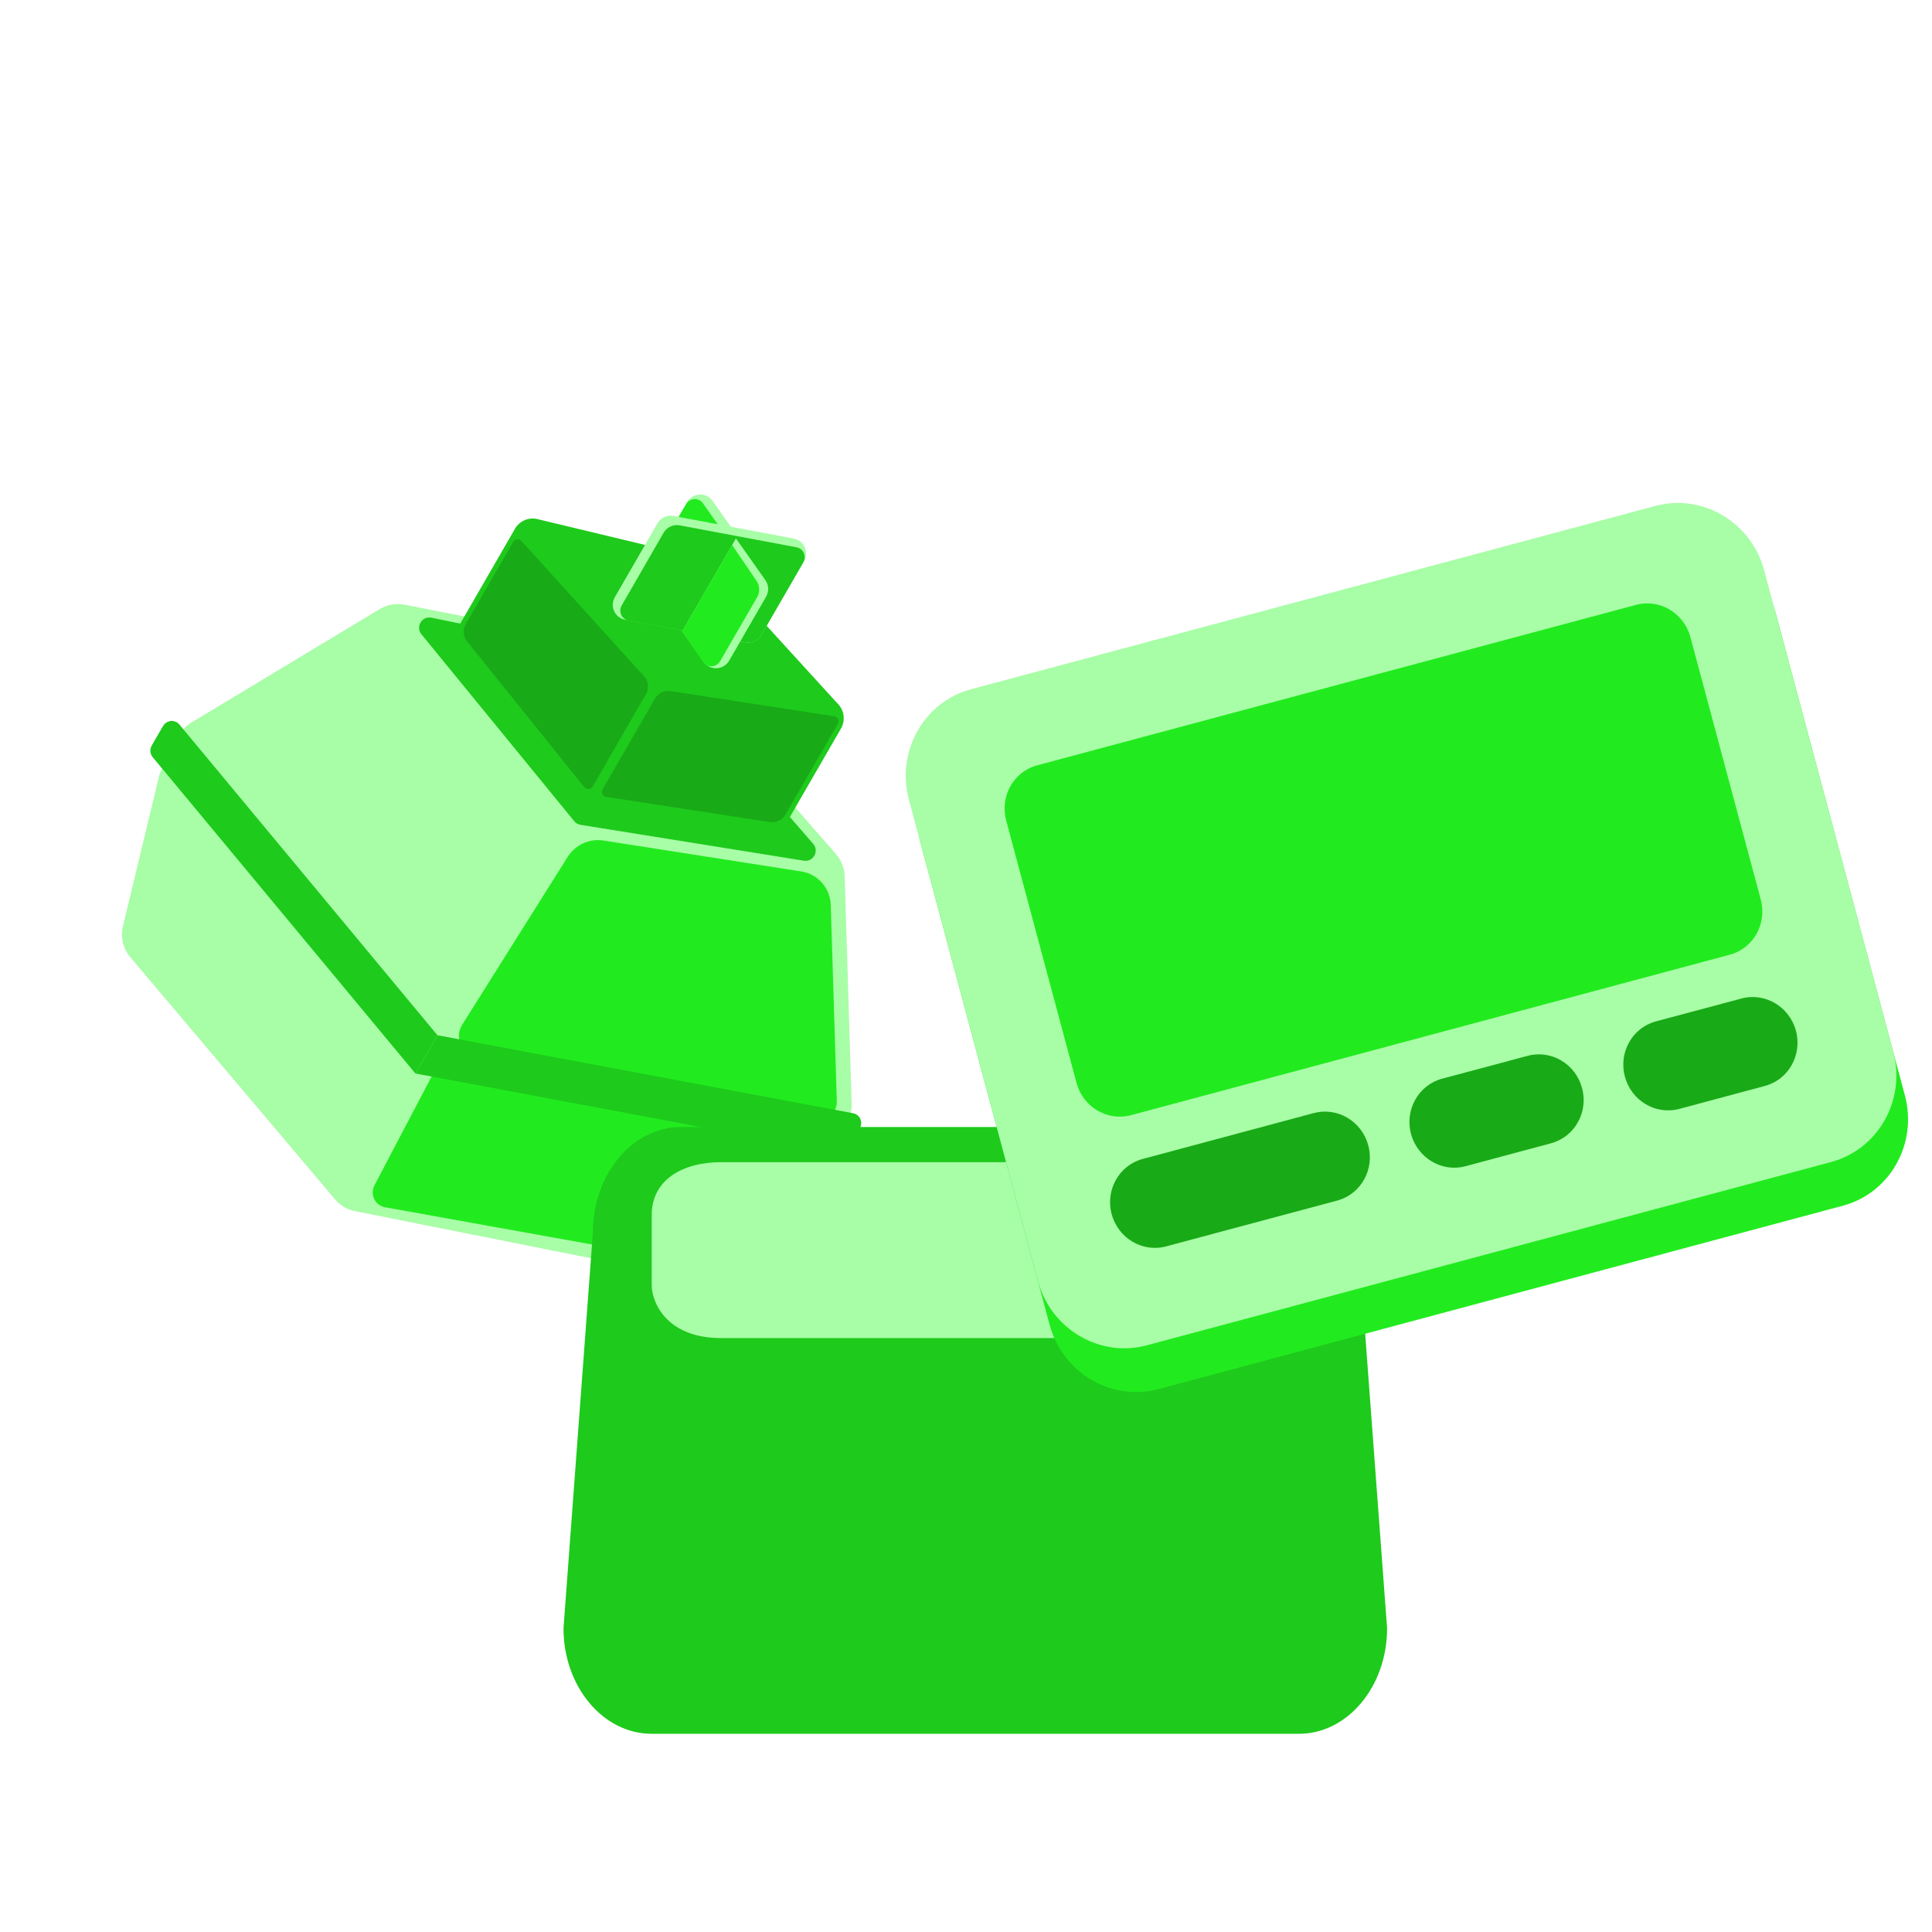 <svg width="24" height="24" viewBox="0 0 24 24" fill="none" xmlns="http://www.w3.org/2000/svg">
<g id="Property 1=Housing">
<g id="Vector">
<path d="M9.119 6.601L8.851 6.221C8.772 6.11 8.604 6.119 8.535 6.239L8.077 7.032C8.04 7.096 8.043 7.176 8.086 7.237L8.452 7.756L9.119 6.601Z" fill="#A8FDA7"/>
<path d="M8.046 7.087C8.008 7.151 8.012 7.231 8.054 7.292L8.421 7.811L9.056 6.711L8.732 6.252C8.679 6.177 8.567 6.184 8.521 6.264L8.046 7.087Z" fill="#21EB1E"/>
<path d="M4.409 15.045L7.957 15.753C8.075 15.777 8.199 15.75 8.298 15.679L10.108 14.392C10.29 14.263 10.232 13.98 10.017 13.938L5.489 13.053C5.434 13.042 5.385 13.013 5.348 12.97L2.414 9.52C2.282 9.365 2.028 9.429 1.979 9.63L1.528 11.502C1.495 11.639 1.528 11.784 1.618 11.89L4.164 14.901C4.227 14.976 4.313 15.026 4.409 15.045Z" fill="#A8FDA7"/>
<path d="M5.348 12.97L2.289 9.373C2.188 9.255 2.219 9.072 2.354 8.99L4.715 7.567C4.809 7.511 4.92 7.491 5.027 7.512L8.086 8.113C8.179 8.131 8.264 8.18 8.327 8.252L10.385 10.61C10.451 10.687 10.489 10.784 10.493 10.886L10.58 13.729C10.585 13.893 10.437 14.02 10.278 13.989L5.489 13.053C5.434 13.042 5.385 13.013 5.348 12.97Z" fill="#A8FDA7"/>
<path d="M10.093 13.934L5.9 13.113C5.728 13.079 5.646 12.882 5.74 12.732L7.051 10.646C7.146 10.495 7.321 10.414 7.494 10.441L9.955 10.826C10.161 10.858 10.314 11.033 10.32 11.243L10.395 13.674C10.4 13.837 10.252 13.965 10.093 13.934Z" fill="#21EB1E"/>
<path d="M5.623 13.26L9.957 14.09C10.066 14.11 10.095 14.252 10.004 14.317L8.335 15.501C8.239 15.57 8.119 15.597 8.003 15.576L4.783 14.997C4.658 14.975 4.593 14.837 4.652 14.724L5.351 13.393C5.404 13.293 5.514 13.239 5.623 13.26Z" fill="#21EB1E"/>
<path d="M5.234 7.878C5.16 7.786 5.243 7.649 5.359 7.673L8.126 8.243C8.152 8.248 8.176 8.262 8.194 8.283L10.102 10.483C10.18 10.572 10.102 10.711 9.986 10.692L7.21 10.246C7.18 10.241 7.153 10.226 7.134 10.202L5.234 7.878Z" fill="#1ECA1C"/>
<path d="M7.369 9.952L9.54 10.297C9.643 10.314 9.746 10.264 9.799 10.172L10.447 9.05C10.502 8.954 10.49 8.833 10.416 8.752L8.824 7.007C8.791 6.971 8.747 6.945 8.699 6.934L6.674 6.448C6.566 6.422 6.453 6.472 6.397 6.569L5.712 7.756C5.659 7.847 5.667 7.962 5.733 8.043L7.217 9.864C7.255 9.911 7.309 9.942 7.369 9.952Z" fill="#1ECA1C"/>
<path d="M8.136 8.679C8.176 8.61 8.253 8.573 8.33 8.585L10.364 8.898C10.408 8.905 10.43 8.953 10.408 8.992L9.758 10.118C9.718 10.187 9.641 10.224 9.564 10.212L7.53 9.899C7.486 9.892 7.464 9.844 7.486 9.805L8.136 8.679Z" fill="#19AA17"/>
<path d="M8.024 8.623C8.066 8.551 8.056 8.461 8.001 8.401L6.476 6.719C6.448 6.688 6.397 6.694 6.376 6.731L5.786 7.752C5.747 7.82 5.753 7.906 5.801 7.966L7.259 9.779C7.286 9.813 7.34 9.809 7.362 9.77L8.024 8.623Z" fill="#19AA17"/>
<path d="M1.897 9.406C1.863 9.365 1.858 9.308 1.885 9.261L2.024 9.021C2.068 8.944 2.173 8.934 2.229 9.001L5.434 12.86L5.16 13.335L1.897 9.406Z" fill="#1ECA1C"/>
<path d="M10.409 14.319C10.461 14.329 10.515 14.305 10.542 14.258L10.681 14.016C10.725 13.94 10.682 13.845 10.598 13.829L5.434 12.86L5.16 13.335L10.409 14.319Z" fill="#1ECA1C"/>
<path d="M8.167 6.502C8.208 6.431 8.288 6.394 8.366 6.409L9.863 6.691C9.989 6.715 10.053 6.858 9.988 6.971L9.459 7.887C9.418 7.958 9.338 7.995 9.259 7.98L7.763 7.698C7.637 7.674 7.573 7.531 7.638 7.418L8.167 6.502Z" fill="#A8FDA7"/>
<path d="M8.243 6.619C8.284 6.549 8.364 6.511 8.443 6.526L9.896 6.799C9.98 6.815 10.023 6.91 9.979 6.986L9.459 7.887C9.418 7.958 9.338 7.995 9.259 7.98L7.806 7.708C7.722 7.692 7.679 7.596 7.723 7.521L8.243 6.619Z" fill="#1ECA1C"/>
<path d="M8.475 7.843L8.743 8.223C8.822 8.334 8.99 8.325 9.059 8.205L9.517 7.412C9.554 7.348 9.551 7.268 9.508 7.207L9.142 6.688L8.475 7.843Z" fill="#A8FDA7"/>
<path d="M9.405 7.419C9.442 7.355 9.439 7.276 9.398 7.216L9.094 6.77L8.475 7.843L8.734 8.223C8.786 8.299 8.9 8.294 8.946 8.213L9.405 7.419Z" fill="#21EB1E"/>
</g>
<g id="Vector_2">
<path d="M7.365 15.311C7.365 14.587 7.856 14 8.462 14H15.769C16.375 14 16.865 14.587 16.865 15.311L17.231 20.227C17.231 20.951 16.74 21.538 16.135 21.538H8.096C7.491 21.538 7 20.951 7 20.227L7.365 15.311Z" fill="#1ECA1C"/>
</g>
<g id="Vector_3">
<path d="M8.096 15.092C8.096 14.655 8.482 14.437 8.957 14.437H15.273C15.749 14.437 16.135 14.655 16.135 15.092V15.967C16.135 16.404 15.749 16.622 15.273 16.622H8.957C8.279 16.622 8.096 16.176 8.096 15.967V15.092Z" fill="#A8FDA7"/>
</g>
<g id="Vector_4">
<path d="M11.437 10.477C11.276 9.877 11.621 9.263 12.208 9.106L20.708 6.828C21.295 6.671 21.901 7.03 22.062 7.63L23.663 13.607C23.824 14.207 23.479 14.821 22.892 14.978L14.392 17.256C13.805 17.413 13.199 17.054 13.038 16.454L11.437 10.477Z" fill="#21EB1E"/>
<path d="M11.291 9.934C11.13 9.334 11.476 8.72 12.062 8.562L20.563 6.285C21.149 6.127 21.756 6.487 21.916 7.087L23.518 13.063C23.679 13.664 23.333 14.277 22.747 14.435L14.246 16.712C13.659 16.869 13.053 16.511 12.893 15.91L11.291 9.934Z" fill="#A8FDA7"/>
<path d="M12.499 10.192C12.419 9.892 12.591 9.585 12.885 9.507L20.323 7.514C20.616 7.435 20.919 7.615 20.999 7.915L21.873 11.175C21.953 11.475 21.781 11.782 21.487 11.86L14.05 13.853C13.756 13.932 13.453 13.752 13.373 13.452L12.499 10.192Z" fill="#21EB1E"/>
<path d="M13.809 15.082C13.729 14.782 13.902 14.475 14.195 14.397L16.32 13.827C16.614 13.749 16.917 13.928 16.997 14.228C17.078 14.528 16.905 14.835 16.611 14.914L14.486 15.483C14.193 15.562 13.89 15.382 13.809 15.082Z" fill="#19AA17"/>
<path d="M17.528 14.086C17.448 13.786 17.621 13.479 17.914 13.4L18.977 13.116C19.27 13.037 19.573 13.216 19.653 13.517C19.734 13.816 19.561 14.123 19.268 14.202L18.205 14.487C17.912 14.566 17.609 14.386 17.528 14.086Z" fill="#19AA17"/>
<path d="M20.185 13.374C20.104 13.074 20.277 12.767 20.57 12.688L21.633 12.404C21.926 12.325 22.229 12.505 22.31 12.805C22.39 13.105 22.217 13.412 21.924 13.49L20.861 13.775C20.568 13.854 20.265 13.674 20.185 13.374Z" fill="#19AA17"/>
</g>
</g>
</svg>

